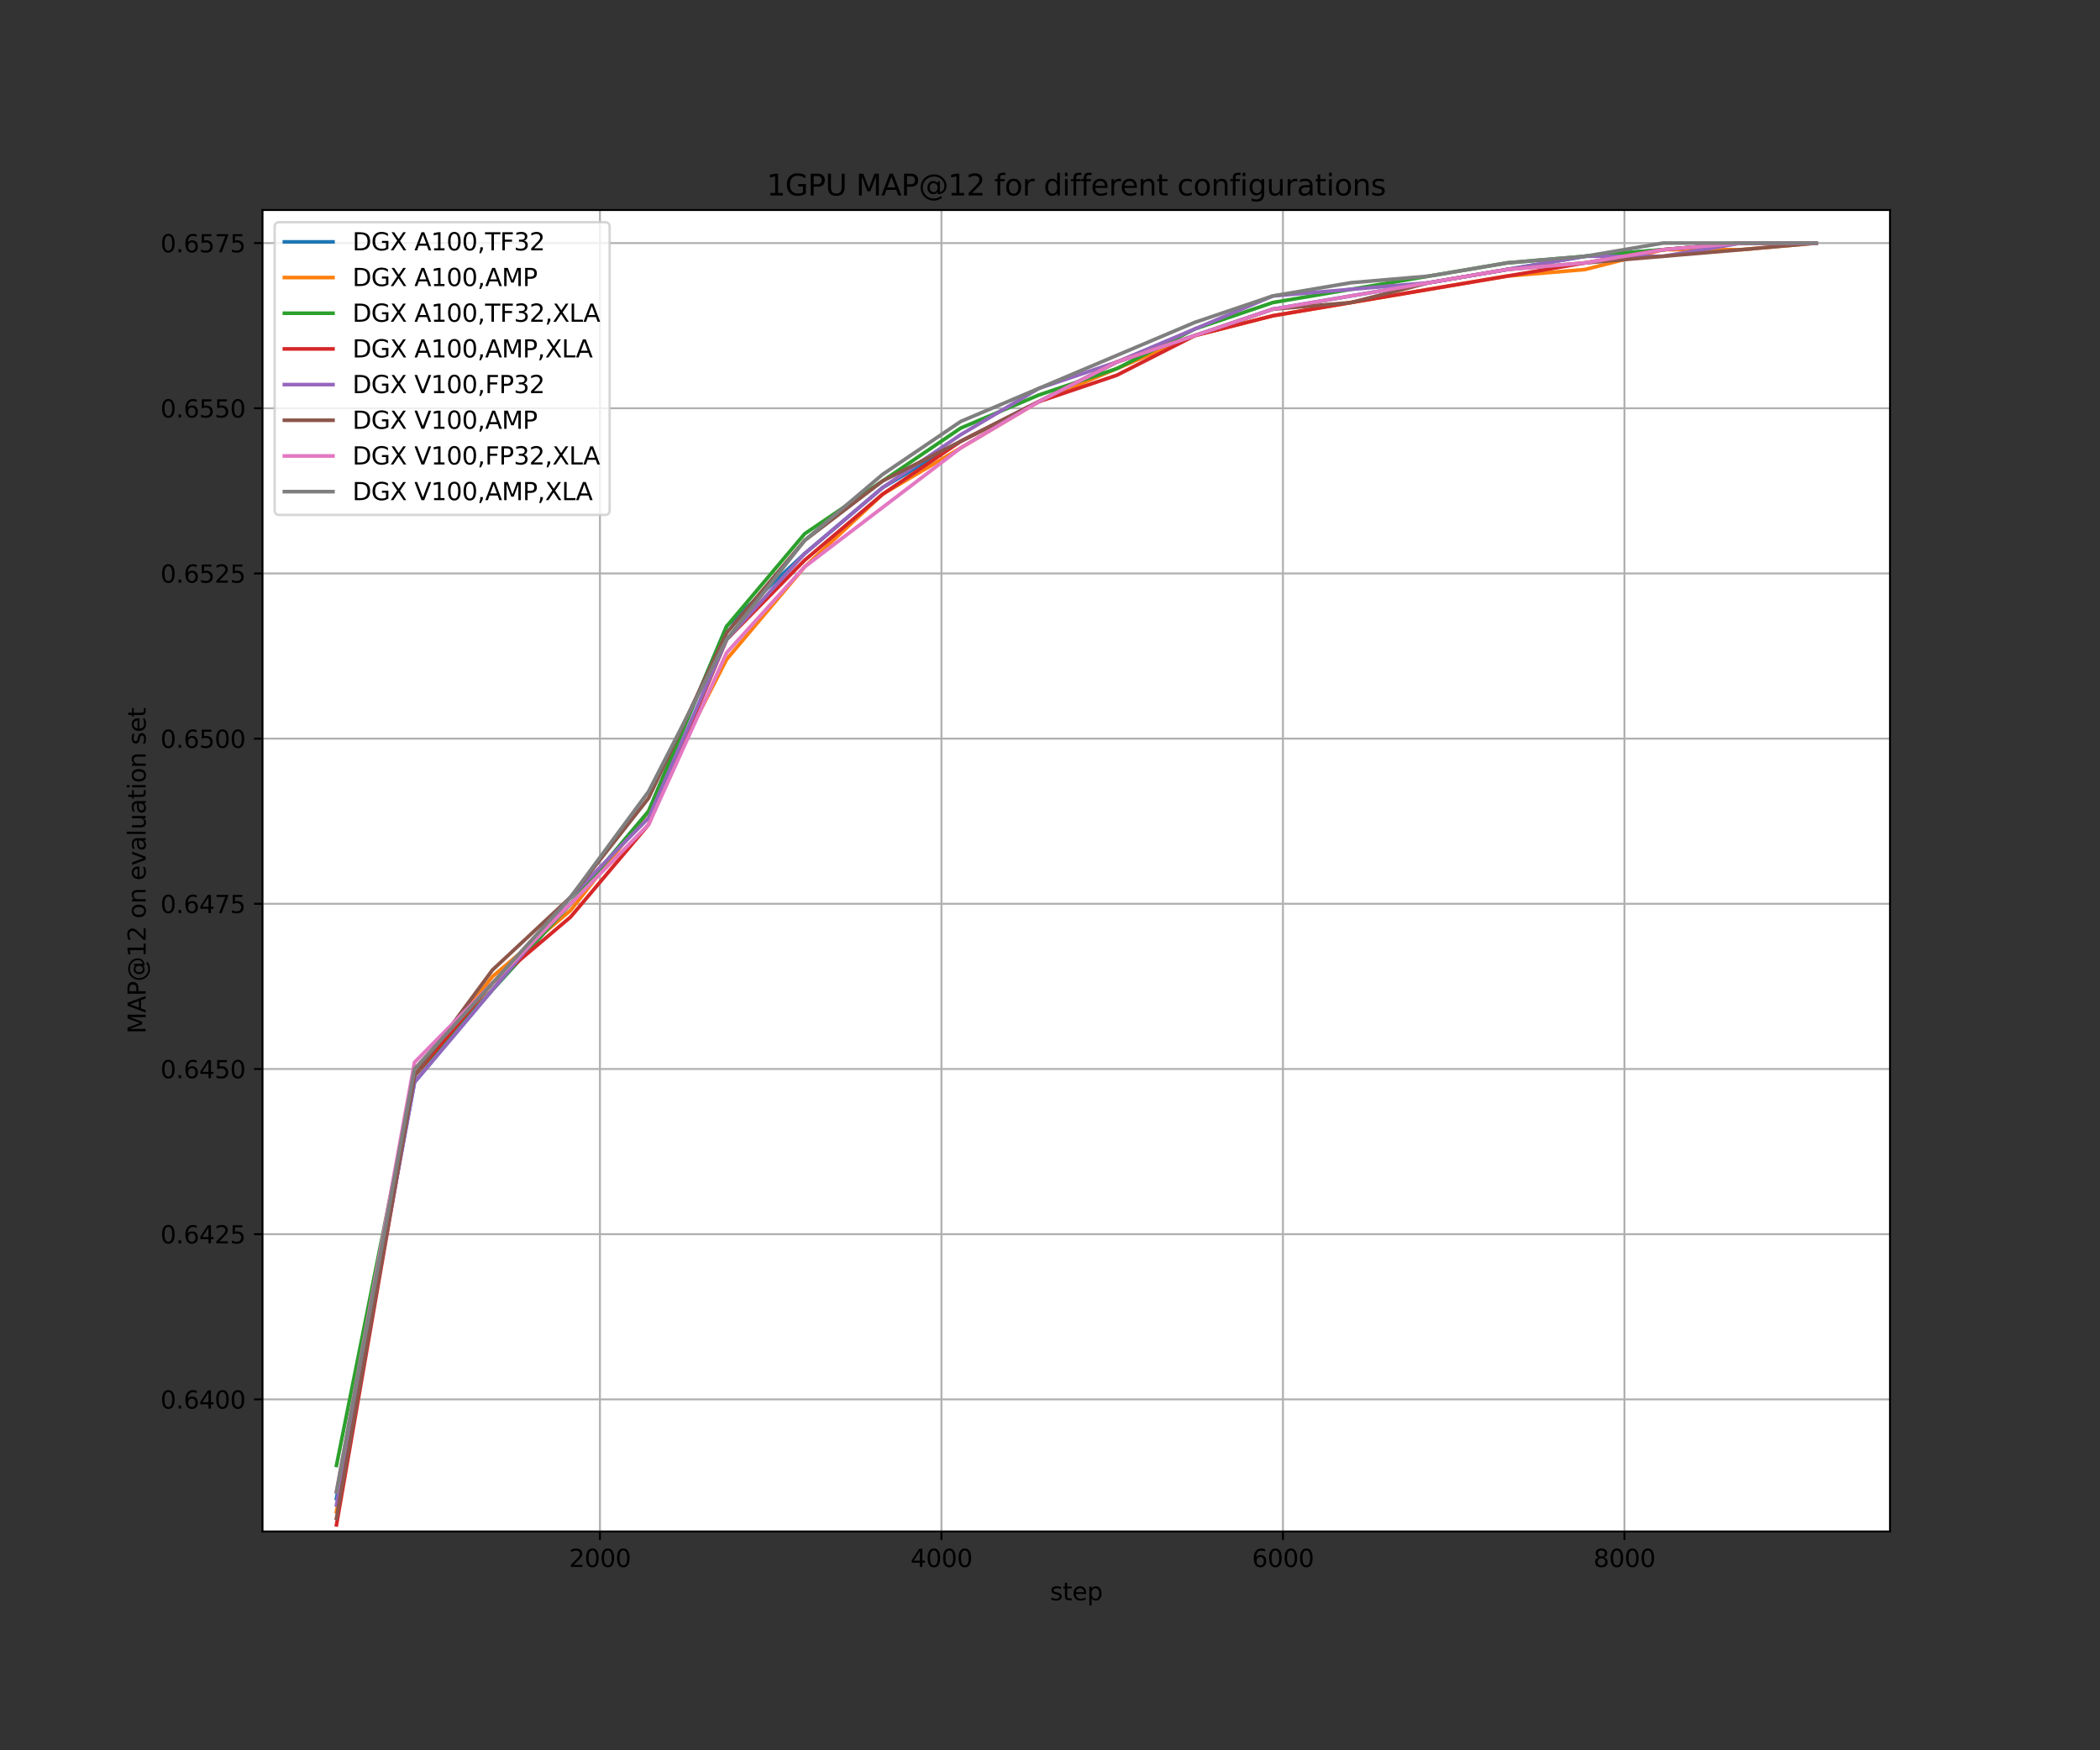 <?xml version="1.0" encoding="utf-8" standalone="no"?>
<!DOCTYPE svg PUBLIC "-//W3C//DTD SVG 1.1//EN"
  "http://www.w3.org/Graphics/SVG/1.1/DTD/svg11.dtd">
<svg xmlns:xlink="http://www.w3.org/1999/xlink" width="864pt" height="720pt" viewBox="0 0 864 720" xmlns="http://www.w3.org/2000/svg" version="1.1">
 <rect x="0" y="0" width="864" height="720" fill="#333333" stroke="none"/>
 <defs>
  <style type="text/css">*{stroke-linejoin: round; stroke-linecap: butt}</style>
 </defs>
 <g id="figure_1">
  <g id="patch_1">
   <path d="M 0 720 
L 864 720 
L 864 0 
L 0 0 
L 0 720 
z
" style="fill: none"/>
  </g>
  <g id="axes_1">
   <g id="patch_2">
    <path d="M 108 630 
L 777.6 630 
L 777.6 86.4 
L 108 86.4 
z
" style="fill: #ffffff"/>
   </g>
   <g id="matplotlib.axis_1">
    <g id="xtick_1">
     <g id="line2d_1">
      <path d="M 246.834 630 
L 246.834 86.4 
" clip-path="url(#p55853aa29d)" style="fill: none; stroke: #b0b0b0; stroke-width: 0.8; stroke-linecap: square"/>
     </g>
     <g id="line2d_2">
      <defs>
       <path id="m6047f164f4" d="M 0 0 
L 0 3.5 
" style="stroke: #000000; stroke-width: 0.8"/>
      </defs>
      <g>
       <use xlink:href="#m6047f164f4" x="246.834" y="630" style="stroke: #000000; stroke-width: 0.8"/>
      </g>
     </g>
     <g id="text_1">
      <!-- 2000 -->
      <g transform="translate(234.109 644.598)scale(0.1 -0.1)">
       <defs>
        <path id="DejaVuSans-32" d="M 1228 531 
L 3431 531 
L 3431 0 
L 469 0 
L 469 531 
Q 828 903 1448 1529 
Q 2069 2156 2228 2338 
Q 2531 2678 2651 2914 
Q 2772 3150 2772 3378 
Q 2772 3750 2511 3984 
Q 2250 4219 1831 4219 
Q 1534 4219 1204 4116 
Q 875 4013 500 3803 
L 500 4441 
Q 881 4594 1212 4672 
Q 1544 4750 1819 4750 
Q 2544 4750 2975 4387 
Q 3406 4025 3406 3419 
Q 3406 3131 3298 2873 
Q 3191 2616 2906 2266 
Q 2828 2175 2409 1742 
Q 1991 1309 1228 531 
z
" transform="scale(0.016)"/>
        <path id="DejaVuSans-30" d="M 2034 4250 
Q 1547 4250 1301 3770 
Q 1056 3291 1056 2328 
Q 1056 1369 1301 889 
Q 1547 409 2034 409 
Q 2525 409 2770 889 
Q 3016 1369 3016 2328 
Q 3016 3291 2770 3770 
Q 2525 4250 2034 4250 
z
M 2034 4750 
Q 2819 4750 3233 4129 
Q 3647 3509 3647 2328 
Q 3647 1150 3233 529 
Q 2819 -91 2034 -91 
Q 1250 -91 836 529 
Q 422 1150 422 2328 
Q 422 3509 836 4129 
Q 1250 4750 2034 4750 
z
" transform="scale(0.016)"/>
       </defs>
       <use xlink:href="#DejaVuSans-32"/>
       <use xlink:href="#DejaVuSans-30" x="63.623"/>
       <use xlink:href="#DejaVuSans-30" x="127.246"/>
       <use xlink:href="#DejaVuSans-30" x="190.869"/>
      </g>
     </g>
    </g>
    <g id="xtick_2">
     <g id="line2d_3">
      <path d="M 387.337 630 
L 387.337 86.4 
" clip-path="url(#p55853aa29d)" style="fill: none; stroke: #b0b0b0; stroke-width: 0.8; stroke-linecap: square"/>
     </g>
     <g id="line2d_4">
      <g>
       <use xlink:href="#m6047f164f4" x="387.337" y="630" style="stroke: #000000; stroke-width: 0.8"/>
      </g>
     </g>
     <g id="text_2">
      <!-- 4000 -->
      <g transform="translate(374.612 644.598)scale(0.1 -0.1)">
       <defs>
        <path id="DejaVuSans-34" d="M 2419 4116 
L 825 1625 
L 2419 1625 
L 2419 4116 
z
M 2253 4666 
L 3047 4666 
L 3047 1625 
L 3713 1625 
L 3713 1100 
L 3047 1100 
L 3047 0 
L 2419 0 
L 2419 1100 
L 313 1100 
L 313 1709 
L 2253 4666 
z
" transform="scale(0.016)"/>
       </defs>
       <use xlink:href="#DejaVuSans-34"/>
       <use xlink:href="#DejaVuSans-30" x="63.623"/>
       <use xlink:href="#DejaVuSans-30" x="127.246"/>
       <use xlink:href="#DejaVuSans-30" x="190.869"/>
      </g>
     </g>
    </g>
    <g id="xtick_3">
     <g id="line2d_5">
      <path d="M 527.839 630 
L 527.839 86.4 
" clip-path="url(#p55853aa29d)" style="fill: none; stroke: #b0b0b0; stroke-width: 0.8; stroke-linecap: square"/>
     </g>
     <g id="line2d_6">
      <g>
       <use xlink:href="#m6047f164f4" x="527.839" y="630" style="stroke: #000000; stroke-width: 0.8"/>
      </g>
     </g>
     <g id="text_3">
      <!-- 6000 -->
      <g transform="translate(515.114 644.598)scale(0.1 -0.1)">
       <defs>
        <path id="DejaVuSans-36" d="M 2113 2584 
Q 1688 2584 1439 2293 
Q 1191 2003 1191 1497 
Q 1191 994 1439 701 
Q 1688 409 2113 409 
Q 2538 409 2786 701 
Q 3034 994 3034 1497 
Q 3034 2003 2786 2293 
Q 2538 2584 2113 2584 
z
M 3366 4563 
L 3366 3988 
Q 3128 4100 2886 4159 
Q 2644 4219 2406 4219 
Q 1781 4219 1451 3797 
Q 1122 3375 1075 2522 
Q 1259 2794 1537 2939 
Q 1816 3084 2150 3084 
Q 2853 3084 3261 2657 
Q 3669 2231 3669 1497 
Q 3669 778 3244 343 
Q 2819 -91 2113 -91 
Q 1303 -91 875 529 
Q 447 1150 447 2328 
Q 447 3434 972 4092 
Q 1497 4750 2381 4750 
Q 2619 4750 2861 4703 
Q 3103 4656 3366 4563 
z
" transform="scale(0.016)"/>
       </defs>
       <use xlink:href="#DejaVuSans-36"/>
       <use xlink:href="#DejaVuSans-30" x="63.623"/>
       <use xlink:href="#DejaVuSans-30" x="127.246"/>
       <use xlink:href="#DejaVuSans-30" x="190.869"/>
      </g>
     </g>
    </g>
    <g id="xtick_4">
     <g id="line2d_7">
      <path d="M 668.342 630 
L 668.342 86.4 
" clip-path="url(#p55853aa29d)" style="fill: none; stroke: #b0b0b0; stroke-width: 0.8; stroke-linecap: square"/>
     </g>
     <g id="line2d_8">
      <g>
       <use xlink:href="#m6047f164f4" x="668.342" y="630" style="stroke: #000000; stroke-width: 0.8"/>
      </g>
     </g>
     <g id="text_4">
      <!-- 8000 -->
      <g transform="translate(655.617 644.598)scale(0.1 -0.1)">
       <defs>
        <path id="DejaVuSans-38" d="M 2034 2216 
Q 1584 2216 1326 1975 
Q 1069 1734 1069 1313 
Q 1069 891 1326 650 
Q 1584 409 2034 409 
Q 2484 409 2743 651 
Q 3003 894 3003 1313 
Q 3003 1734 2745 1975 
Q 2488 2216 2034 2216 
z
M 1403 2484 
Q 997 2584 770 2862 
Q 544 3141 544 3541 
Q 544 4100 942 4425 
Q 1341 4750 2034 4750 
Q 2731 4750 3128 4425 
Q 3525 4100 3525 3541 
Q 3525 3141 3298 2862 
Q 3072 2584 2669 2484 
Q 3125 2378 3379 2068 
Q 3634 1759 3634 1313 
Q 3634 634 3220 271 
Q 2806 -91 2034 -91 
Q 1263 -91 848 271 
Q 434 634 434 1313 
Q 434 1759 690 2068 
Q 947 2378 1403 2484 
z
M 1172 3481 
Q 1172 3119 1398 2916 
Q 1625 2713 2034 2713 
Q 2441 2713 2670 2916 
Q 2900 3119 2900 3481 
Q 2900 3844 2670 4047 
Q 2441 4250 2034 4250 
Q 1625 4250 1398 4047 
Q 1172 3844 1172 3481 
z
" transform="scale(0.016)"/>
       </defs>
       <use xlink:href="#DejaVuSans-38"/>
       <use xlink:href="#DejaVuSans-30" x="63.623"/>
       <use xlink:href="#DejaVuSans-30" x="127.246"/>
       <use xlink:href="#DejaVuSans-30" x="190.869"/>
      </g>
     </g>
    </g>
    <g id="text_5">
     <!-- step -->
     <g transform="translate(431.984 658.277)scale(0.1 -0.1)">
      <defs>
       <path id="DejaVuSans-73" d="M 2834 3397 
L 2834 2853 
Q 2591 2978 2328 3040 
Q 2066 3103 1784 3103 
Q 1356 3103 1142 2972 
Q 928 2841 928 2578 
Q 928 2378 1081 2264 
Q 1234 2150 1697 2047 
L 1894 2003 
Q 2506 1872 2764 1633 
Q 3022 1394 3022 966 
Q 3022 478 2636 193 
Q 2250 -91 1575 -91 
Q 1294 -91 989 -36 
Q 684 19 347 128 
L 347 722 
Q 666 556 975 473 
Q 1284 391 1588 391 
Q 1994 391 2212 530 
Q 2431 669 2431 922 
Q 2431 1156 2273 1281 
Q 2116 1406 1581 1522 
L 1381 1569 
Q 847 1681 609 1914 
Q 372 2147 372 2553 
Q 372 3047 722 3315 
Q 1072 3584 1716 3584 
Q 2034 3584 2315 3537 
Q 2597 3491 2834 3397 
z
" transform="scale(0.016)"/>
       <path id="DejaVuSans-74" d="M 1172 4494 
L 1172 3500 
L 2356 3500 
L 2356 3053 
L 1172 3053 
L 1172 1153 
Q 1172 725 1289 603 
Q 1406 481 1766 481 
L 2356 481 
L 2356 0 
L 1766 0 
Q 1100 0 847 248 
Q 594 497 594 1153 
L 594 3053 
L 172 3053 
L 172 3500 
L 594 3500 
L 594 4494 
L 1172 4494 
z
" transform="scale(0.016)"/>
       <path id="DejaVuSans-65" d="M 3597 1894 
L 3597 1613 
L 953 1613 
Q 991 1019 1311 708 
Q 1631 397 2203 397 
Q 2534 397 2845 478 
Q 3156 559 3463 722 
L 3463 178 
Q 3153 47 2828 -22 
Q 2503 -91 2169 -91 
Q 1331 -91 842 396 
Q 353 884 353 1716 
Q 353 2575 817 3079 
Q 1281 3584 2069 3584 
Q 2775 3584 3186 3129 
Q 3597 2675 3597 1894 
z
M 3022 2063 
Q 3016 2534 2758 2815 
Q 2500 3097 2075 3097 
Q 1594 3097 1305 2825 
Q 1016 2553 972 2059 
L 3022 2063 
z
" transform="scale(0.016)"/>
       <path id="DejaVuSans-70" d="M 1159 525 
L 1159 -1331 
L 581 -1331 
L 581 3500 
L 1159 3500 
L 1159 2969 
Q 1341 3281 1617 3432 
Q 1894 3584 2278 3584 
Q 2916 3584 3314 3078 
Q 3713 2572 3713 1747 
Q 3713 922 3314 415 
Q 2916 -91 2278 -91 
Q 1894 -91 1617 61 
Q 1341 213 1159 525 
z
M 3116 1747 
Q 3116 2381 2855 2742 
Q 2594 3103 2138 3103 
Q 1681 3103 1420 2742 
Q 1159 2381 1159 1747 
Q 1159 1113 1420 752 
Q 1681 391 2138 391 
Q 2594 391 2855 752 
Q 3116 1113 3116 1747 
z
" transform="scale(0.016)"/>
      </defs>
      <use xlink:href="#DejaVuSans-73"/>
      <use xlink:href="#DejaVuSans-74" x="52.1"/>
      <use xlink:href="#DejaVuSans-65" x="91.309"/>
      <use xlink:href="#DejaVuSans-70" x="152.832"/>
     </g>
    </g>
   </g>
   <g id="matplotlib.axis_2">
    <g id="ytick_1">
     <g id="line2d_9">
      <path d="M 108 575.64 
L 777.6 575.64 
" clip-path="url(#p55853aa29d)" style="fill: none; stroke: #b0b0b0; stroke-width: 0.8; stroke-linecap: square"/>
     </g>
     <g id="line2d_10">
      <defs>
       <path id="m779d6ed5e1" d="M 0 0 
L -3.5 0 
" style="stroke: #000000; stroke-width: 0.8"/>
      </defs>
      <g>
       <use xlink:href="#m779d6ed5e1" x="108" y="575.64" style="stroke: #000000; stroke-width: 0.8"/>
      </g>
     </g>
     <g id="text_6">
      <!-- 0.6400 -->
      <g transform="translate(66.009 579.439)scale(0.1 -0.1)">
       <defs>
        <path id="DejaVuSans-2e" d="M 684 794 
L 1344 794 
L 1344 0 
L 684 0 
L 684 794 
z
" transform="scale(0.016)"/>
       </defs>
       <use xlink:href="#DejaVuSans-30"/>
       <use xlink:href="#DejaVuSans-2e" x="63.623"/>
       <use xlink:href="#DejaVuSans-36" x="95.41"/>
       <use xlink:href="#DejaVuSans-34" x="159.033"/>
       <use xlink:href="#DejaVuSans-30" x="222.656"/>
       <use xlink:href="#DejaVuSans-30" x="286.279"/>
      </g>
     </g>
    </g>
    <g id="ytick_2">
     <g id="line2d_11">
      <path d="M 108 507.69 
L 777.6 507.69 
" clip-path="url(#p55853aa29d)" style="fill: none; stroke: #b0b0b0; stroke-width: 0.8; stroke-linecap: square"/>
     </g>
     <g id="line2d_12">
      <g>
       <use xlink:href="#m779d6ed5e1" x="108" y="507.69" style="stroke: #000000; stroke-width: 0.8"/>
      </g>
     </g>
     <g id="text_7">
      <!-- 0.6425 -->
      <g transform="translate(66.009 511.489)scale(0.1 -0.1)">
       <defs>
        <path id="DejaVuSans-35" d="M 691 4666 
L 3169 4666 
L 3169 4134 
L 1269 4134 
L 1269 2991 
Q 1406 3038 1543 3061 
Q 1681 3084 1819 3084 
Q 2600 3084 3056 2656 
Q 3513 2228 3513 1497 
Q 3513 744 3044 326 
Q 2575 -91 1722 -91 
Q 1428 -91 1123 -41 
Q 819 9 494 109 
L 494 744 
Q 775 591 1075 516 
Q 1375 441 1709 441 
Q 2250 441 2565 725 
Q 2881 1009 2881 1497 
Q 2881 1984 2565 2268 
Q 2250 2553 1709 2553 
Q 1456 2553 1204 2497 
Q 953 2441 691 2322 
L 691 4666 
z
" transform="scale(0.016)"/>
       </defs>
       <use xlink:href="#DejaVuSans-30"/>
       <use xlink:href="#DejaVuSans-2e" x="63.623"/>
       <use xlink:href="#DejaVuSans-36" x="95.41"/>
       <use xlink:href="#DejaVuSans-34" x="159.033"/>
       <use xlink:href="#DejaVuSans-32" x="222.656"/>
       <use xlink:href="#DejaVuSans-35" x="286.279"/>
      </g>
     </g>
    </g>
    <g id="ytick_3">
     <g id="line2d_13">
      <path d="M 108 439.74 
L 777.6 439.74 
" clip-path="url(#p55853aa29d)" style="fill: none; stroke: #b0b0b0; stroke-width: 0.8; stroke-linecap: square"/>
     </g>
     <g id="line2d_14">
      <g>
       <use xlink:href="#m779d6ed5e1" x="108" y="439.74" style="stroke: #000000; stroke-width: 0.8"/>
      </g>
     </g>
     <g id="text_8">
      <!-- 0.6450 -->
      <g transform="translate(66.009 443.539)scale(0.1 -0.1)">
       <use xlink:href="#DejaVuSans-30"/>
       <use xlink:href="#DejaVuSans-2e" x="63.623"/>
       <use xlink:href="#DejaVuSans-36" x="95.41"/>
       <use xlink:href="#DejaVuSans-34" x="159.033"/>
       <use xlink:href="#DejaVuSans-35" x="222.656"/>
       <use xlink:href="#DejaVuSans-30" x="286.279"/>
      </g>
     </g>
    </g>
    <g id="ytick_4">
     <g id="line2d_15">
      <path d="M 108 371.79 
L 777.6 371.79 
" clip-path="url(#p55853aa29d)" style="fill: none; stroke: #b0b0b0; stroke-width: 0.8; stroke-linecap: square"/>
     </g>
     <g id="line2d_16">
      <g>
       <use xlink:href="#m779d6ed5e1" x="108" y="371.79" style="stroke: #000000; stroke-width: 0.8"/>
      </g>
     </g>
     <g id="text_9">
      <!-- 0.6475 -->
      <g transform="translate(66.009 375.589)scale(0.1 -0.1)">
       <defs>
        <path id="DejaVuSans-37" d="M 525 4666 
L 3525 4666 
L 3525 4397 
L 1831 0 
L 1172 0 
L 2766 4134 
L 525 4134 
L 525 4666 
z
" transform="scale(0.016)"/>
       </defs>
       <use xlink:href="#DejaVuSans-30"/>
       <use xlink:href="#DejaVuSans-2e" x="63.623"/>
       <use xlink:href="#DejaVuSans-36" x="95.41"/>
       <use xlink:href="#DejaVuSans-34" x="159.033"/>
       <use xlink:href="#DejaVuSans-37" x="222.656"/>
       <use xlink:href="#DejaVuSans-35" x="286.279"/>
      </g>
     </g>
    </g>
    <g id="ytick_5">
     <g id="line2d_17">
      <path d="M 108 303.84 
L 777.6 303.84 
" clip-path="url(#p55853aa29d)" style="fill: none; stroke: #b0b0b0; stroke-width: 0.8; stroke-linecap: square"/>
     </g>
     <g id="line2d_18">
      <g>
       <use xlink:href="#m779d6ed5e1" x="108" y="303.84" style="stroke: #000000; stroke-width: 0.8"/>
      </g>
     </g>
     <g id="text_10">
      <!-- 0.6500 -->
      <g transform="translate(66.009 307.639)scale(0.1 -0.1)">
       <use xlink:href="#DejaVuSans-30"/>
       <use xlink:href="#DejaVuSans-2e" x="63.623"/>
       <use xlink:href="#DejaVuSans-36" x="95.41"/>
       <use xlink:href="#DejaVuSans-35" x="159.033"/>
       <use xlink:href="#DejaVuSans-30" x="222.656"/>
       <use xlink:href="#DejaVuSans-30" x="286.279"/>
      </g>
     </g>
    </g>
    <g id="ytick_6">
     <g id="line2d_19">
      <path d="M 108 235.89 
L 777.6 235.89 
" clip-path="url(#p55853aa29d)" style="fill: none; stroke: #b0b0b0; stroke-width: 0.8; stroke-linecap: square"/>
     </g>
     <g id="line2d_20">
      <g>
       <use xlink:href="#m779d6ed5e1" x="108" y="235.89" style="stroke: #000000; stroke-width: 0.8"/>
      </g>
     </g>
     <g id="text_11">
      <!-- 0.6525 -->
      <g transform="translate(66.009 239.689)scale(0.1 -0.1)">
       <use xlink:href="#DejaVuSans-30"/>
       <use xlink:href="#DejaVuSans-2e" x="63.623"/>
       <use xlink:href="#DejaVuSans-36" x="95.41"/>
       <use xlink:href="#DejaVuSans-35" x="159.033"/>
       <use xlink:href="#DejaVuSans-32" x="222.656"/>
       <use xlink:href="#DejaVuSans-35" x="286.279"/>
      </g>
     </g>
    </g>
    <g id="ytick_7">
     <g id="line2d_21">
      <path d="M 108 167.94 
L 777.6 167.94 
" clip-path="url(#p55853aa29d)" style="fill: none; stroke: #b0b0b0; stroke-width: 0.8; stroke-linecap: square"/>
     </g>
     <g id="line2d_22">
      <g>
       <use xlink:href="#m779d6ed5e1" x="108" y="167.94" style="stroke: #000000; stroke-width: 0.8"/>
      </g>
     </g>
     <g id="text_12">
      <!-- 0.6550 -->
      <g transform="translate(66.009 171.739)scale(0.1 -0.1)">
       <use xlink:href="#DejaVuSans-30"/>
       <use xlink:href="#DejaVuSans-2e" x="63.623"/>
       <use xlink:href="#DejaVuSans-36" x="95.41"/>
       <use xlink:href="#DejaVuSans-35" x="159.033"/>
       <use xlink:href="#DejaVuSans-35" x="222.656"/>
       <use xlink:href="#DejaVuSans-30" x="286.279"/>
      </g>
     </g>
    </g>
    <g id="ytick_8">
     <g id="line2d_23">
      <path d="M 108 99.99 
L 777.6 99.99 
" clip-path="url(#p55853aa29d)" style="fill: none; stroke: #b0b0b0; stroke-width: 0.8; stroke-linecap: square"/>
     </g>
     <g id="line2d_24">
      <g>
       <use xlink:href="#m779d6ed5e1" x="108" y="99.99" style="stroke: #000000; stroke-width: 0.8"/>
      </g>
     </g>
     <g id="text_13">
      <!-- 0.6575 -->
      <g transform="translate(66.009 103.789)scale(0.1 -0.1)">
       <use xlink:href="#DejaVuSans-30"/>
       <use xlink:href="#DejaVuSans-2e" x="63.623"/>
       <use xlink:href="#DejaVuSans-36" x="95.41"/>
       <use xlink:href="#DejaVuSans-35" x="159.033"/>
       <use xlink:href="#DejaVuSans-37" x="222.656"/>
       <use xlink:href="#DejaVuSans-35" x="286.279"/>
      </g>
     </g>
    </g>
    <g id="text_14">
     <!-- MAP@12 on evaluation set -->
     <g transform="translate(59.93 425.248)rotate(-90)scale(0.1 -0.1)">
      <defs>
       <path id="DejaVuSans-4d" d="M 628 4666 
L 1569 4666 
L 2759 1491 
L 3956 4666 
L 4897 4666 
L 4897 0 
L 4281 0 
L 4281 4097 
L 3078 897 
L 2444 897 
L 1241 4097 
L 1241 0 
L 628 0 
L 628 4666 
z
" transform="scale(0.016)"/>
       <path id="DejaVuSans-41" d="M 2188 4044 
L 1331 1722 
L 3047 1722 
L 2188 4044 
z
M 1831 4666 
L 2547 4666 
L 4325 0 
L 3669 0 
L 3244 1197 
L 1141 1197 
L 716 0 
L 50 0 
L 1831 4666 
z
" transform="scale(0.016)"/>
       <path id="DejaVuSans-50" d="M 1259 4147 
L 1259 2394 
L 2053 2394 
Q 2494 2394 2734 2622 
Q 2975 2850 2975 3272 
Q 2975 3691 2734 3919 
Q 2494 4147 2053 4147 
L 1259 4147 
z
M 628 4666 
L 2053 4666 
Q 2838 4666 3239 4311 
Q 3641 3956 3641 3272 
Q 3641 2581 3239 2228 
Q 2838 1875 2053 1875 
L 1259 1875 
L 1259 0 
L 628 0 
L 628 4666 
z
" transform="scale(0.016)"/>
       <path id="DejaVuSans-40" d="M 2381 1678 
Q 2381 1231 2603 976 
Q 2825 722 3213 722 
Q 3597 722 3817 978 
Q 4038 1234 4038 1678 
Q 4038 2116 3813 2373 
Q 3588 2631 3206 2631 
Q 2828 2631 2604 2375 
Q 2381 2119 2381 1678 
z
M 4084 744 
Q 3897 503 3655 389 
Q 3413 275 3091 275 
Q 2553 275 2217 664 
Q 1881 1053 1881 1678 
Q 1881 2303 2218 2693 
Q 2556 3084 3091 3084 
Q 3413 3084 3656 2967 
Q 3900 2850 4084 2613 
L 4084 3022 
L 4531 3022 
L 4531 722 
Q 4988 791 5245 1139 
Q 5503 1488 5503 2041 
Q 5503 2375 5404 2669 
Q 5306 2963 5106 3213 
Q 4781 3622 4314 3839 
Q 3847 4056 3297 4056 
Q 2913 4056 2559 3954 
Q 2206 3853 1906 3653 
Q 1416 3334 1139 2817 
Q 863 2300 863 1697 
Q 863 1200 1042 765 
Q 1222 331 1563 0 
Q 1891 -325 2322 -495 
Q 2753 -666 3244 -666 
Q 3647 -666 4036 -530 
Q 4425 -394 4750 -141 
L 5031 -488 
Q 4641 -791 4180 -952 
Q 3719 -1113 3244 -1113 
Q 2666 -1113 2153 -908 
Q 1641 -703 1241 -313 
Q 841 78 631 592 
Q 422 1106 422 1697 
Q 422 2266 634 2781 
Q 847 3297 1241 3688 
Q 1644 4084 2172 4295 
Q 2700 4506 3291 4506 
Q 3953 4506 4520 4234 
Q 5088 3963 5472 3463 
Q 5706 3156 5829 2797 
Q 5953 2438 5953 2053 
Q 5953 1231 5456 756 
Q 4959 281 4084 263 
L 4084 744 
z
" transform="scale(0.016)"/>
       <path id="DejaVuSans-31" d="M 794 531 
L 1825 531 
L 1825 4091 
L 703 3866 
L 703 4441 
L 1819 4666 
L 2450 4666 
L 2450 531 
L 3481 531 
L 3481 0 
L 794 0 
L 794 531 
z
" transform="scale(0.016)"/>
       <path id="DejaVuSans-20" transform="scale(0.016)"/>
       <path id="DejaVuSans-6f" d="M 1959 3097 
Q 1497 3097 1228 2736 
Q 959 2375 959 1747 
Q 959 1119 1226 758 
Q 1494 397 1959 397 
Q 2419 397 2687 759 
Q 2956 1122 2956 1747 
Q 2956 2369 2687 2733 
Q 2419 3097 1959 3097 
z
M 1959 3584 
Q 2709 3584 3137 3096 
Q 3566 2609 3566 1747 
Q 3566 888 3137 398 
Q 2709 -91 1959 -91 
Q 1206 -91 779 398 
Q 353 888 353 1747 
Q 353 2609 779 3096 
Q 1206 3584 1959 3584 
z
" transform="scale(0.016)"/>
       <path id="DejaVuSans-6e" d="M 3513 2113 
L 3513 0 
L 2938 0 
L 2938 2094 
Q 2938 2591 2744 2837 
Q 2550 3084 2163 3084 
Q 1697 3084 1428 2787 
Q 1159 2491 1159 1978 
L 1159 0 
L 581 0 
L 581 3500 
L 1159 3500 
L 1159 2956 
Q 1366 3272 1645 3428 
Q 1925 3584 2291 3584 
Q 2894 3584 3203 3211 
Q 3513 2838 3513 2113 
z
" transform="scale(0.016)"/>
       <path id="DejaVuSans-76" d="M 191 3500 
L 800 3500 
L 1894 563 
L 2988 3500 
L 3597 3500 
L 2284 0 
L 1503 0 
L 191 3500 
z
" transform="scale(0.016)"/>
       <path id="DejaVuSans-61" d="M 2194 1759 
Q 1497 1759 1228 1600 
Q 959 1441 959 1056 
Q 959 750 1161 570 
Q 1363 391 1709 391 
Q 2188 391 2477 730 
Q 2766 1069 2766 1631 
L 2766 1759 
L 2194 1759 
z
M 3341 1997 
L 3341 0 
L 2766 0 
L 2766 531 
Q 2569 213 2275 61 
Q 1981 -91 1556 -91 
Q 1019 -91 701 211 
Q 384 513 384 1019 
Q 384 1609 779 1909 
Q 1175 2209 1959 2209 
L 2766 2209 
L 2766 2266 
Q 2766 2663 2505 2880 
Q 2244 3097 1772 3097 
Q 1472 3097 1187 3025 
Q 903 2953 641 2809 
L 641 3341 
Q 956 3463 1253 3523 
Q 1550 3584 1831 3584 
Q 2591 3584 2966 3190 
Q 3341 2797 3341 1997 
z
" transform="scale(0.016)"/>
       <path id="DejaVuSans-6c" d="M 603 4863 
L 1178 4863 
L 1178 0 
L 603 0 
L 603 4863 
z
" transform="scale(0.016)"/>
       <path id="DejaVuSans-75" d="M 544 1381 
L 544 3500 
L 1119 3500 
L 1119 1403 
Q 1119 906 1312 657 
Q 1506 409 1894 409 
Q 2359 409 2629 706 
Q 2900 1003 2900 1516 
L 2900 3500 
L 3475 3500 
L 3475 0 
L 2900 0 
L 2900 538 
Q 2691 219 2414 64 
Q 2138 -91 1772 -91 
Q 1169 -91 856 284 
Q 544 659 544 1381 
z
M 1991 3584 
L 1991 3584 
z
" transform="scale(0.016)"/>
       <path id="DejaVuSans-69" d="M 603 3500 
L 1178 3500 
L 1178 0 
L 603 0 
L 603 3500 
z
M 603 4863 
L 1178 4863 
L 1178 4134 
L 603 4134 
L 603 4863 
z
" transform="scale(0.016)"/>
      </defs>
      <use xlink:href="#DejaVuSans-4d"/>
      <use xlink:href="#DejaVuSans-41" x="86.279"/>
      <use xlink:href="#DejaVuSans-50" x="154.688"/>
      <use xlink:href="#DejaVuSans-40" x="214.99"/>
      <use xlink:href="#DejaVuSans-31" x="314.99"/>
      <use xlink:href="#DejaVuSans-32" x="378.613"/>
      <use xlink:href="#DejaVuSans-20" x="442.236"/>
      <use xlink:href="#DejaVuSans-6f" x="474.023"/>
      <use xlink:href="#DejaVuSans-6e" x="535.205"/>
      <use xlink:href="#DejaVuSans-20" x="598.584"/>
      <use xlink:href="#DejaVuSans-65" x="630.371"/>
      <use xlink:href="#DejaVuSans-76" x="691.895"/>
      <use xlink:href="#DejaVuSans-61" x="751.074"/>
      <use xlink:href="#DejaVuSans-6c" x="812.354"/>
      <use xlink:href="#DejaVuSans-75" x="840.137"/>
      <use xlink:href="#DejaVuSans-61" x="903.516"/>
      <use xlink:href="#DejaVuSans-74" x="964.795"/>
      <use xlink:href="#DejaVuSans-69" x="1004.004"/>
      <use xlink:href="#DejaVuSans-6f" x="1031.787"/>
      <use xlink:href="#DejaVuSans-6e" x="1092.969"/>
      <use xlink:href="#DejaVuSans-20" x="1156.348"/>
      <use xlink:href="#DejaVuSans-73" x="1188.135"/>
      <use xlink:href="#DejaVuSans-65" x="1240.234"/>
      <use xlink:href="#DejaVuSans-74" x="1301.758"/>
     </g>
    </g>
   </g>
   <g id="line2d_25">
    <path d="M 138.436 616.41 
L 170.541 445.176 
L 202.646 407.124 
L 234.751 371.79 
L 266.856 333.738 
L 298.961 257.634 
L 331.065 227.736 
L 363.17 200.556 
L 395.275 181.53 
L 427.38 165.222 
L 459.485 148.914 
L 491.59 138.042 
L 523.694 127.17 
L 555.799 121.734 
L 587.904 116.298 
L 620.009 110.862 
L 652.114 105.426 
L 684.218 102.708 
L 716.323 99.99 
L 747.164 99.99 
" clip-path="url(#p55853aa29d)" style="fill: none; stroke: #1f77b4; stroke-width: 1.5; stroke-linecap: square"/>
   </g>
   <g id="line2d_26">
    <path d="M 138.436 621.846 
L 170.541 442.458 
L 202.646 401.688 
L 234.751 374.508 
L 266.856 333.738 
L 298.961 271.224 
L 331.065 233.172 
L 363.17 203.274 
L 395.275 184.248 
L 427.38 165.222 
L 459.485 151.632 
L 491.59 138.042 
L 523.694 129.888 
L 555.799 124.452 
L 587.904 119.016 
L 620.009 113.58 
L 652.114 110.862 
L 684.218 102.708 
L 716.323 102.708 
L 747.164 99.99 
" clip-path="url(#p55853aa29d)" style="fill: none; stroke: #ff7f0e; stroke-width: 1.5; stroke-linecap: square"/>
   </g>
   <g id="line2d_27">
    <path d="M 138.436 602.82 
L 170.541 442.458 
L 202.646 407.124 
L 234.751 371.79 
L 266.856 333.738 
L 298.961 257.634 
L 331.065 219.582 
L 363.17 197.838 
L 395.275 176.094 
L 427.38 162.504 
L 459.485 151.632 
L 491.59 135.324 
L 523.694 124.452 
L 555.799 119.016 
L 587.904 113.58 
L 620.009 108.144 
L 652.114 105.426 
L 684.218 102.708 
L 716.323 99.99 
L 747.164 99.99 
" clip-path="url(#p55853aa29d)" style="fill: none; stroke: #2ca02c; stroke-width: 1.5; stroke-linecap: square"/>
   </g>
   <g id="line2d_28">
    <path d="M 138.436 627.282 
L 170.541 442.458 
L 202.646 404.406 
L 234.751 377.226 
L 266.856 339.174 
L 298.961 263.07 
L 331.065 230.454 
L 363.17 203.274 
L 395.275 181.53 
L 427.38 165.222 
L 459.485 154.35 
L 491.59 138.042 
L 523.694 129.888 
L 555.799 124.452 
L 587.904 119.016 
L 620.009 113.58 
L 652.114 108.144 
L 684.218 102.708 
L 716.323 99.99 
L 747.164 99.99 
" clip-path="url(#p55853aa29d)" style="fill: none; stroke: #d62728; stroke-width: 1.5; stroke-linecap: square"/>
   </g>
   <g id="line2d_29">
    <path d="M 138.436 619.128 
L 170.541 445.176 
L 202.646 407.124 
L 234.751 369.072 
L 266.856 336.456 
L 298.961 263.07 
L 331.065 227.736 
L 363.17 200.556 
L 395.275 178.812 
L 427.38 159.786 
L 459.485 148.914 
L 491.59 135.324 
L 523.694 121.734 
L 555.799 119.016 
L 587.904 116.298 
L 620.009 110.862 
L 652.114 105.426 
L 684.218 105.426 
L 716.323 99.99 
L 747.164 99.99 
" clip-path="url(#p55853aa29d)" style="fill: none; stroke: #9467bd; stroke-width: 1.5; stroke-linecap: square"/>
   </g>
   <g id="line2d_30">
    <path d="M 138.436 624.564 
L 170.541 442.458 
L 202.646 398.97 
L 234.751 369.072 
L 266.856 328.302 
L 298.961 260.352 
L 331.065 222.3 
L 363.17 197.838 
L 395.275 181.53 
L 427.38 165.222 
L 459.485 148.914 
L 491.59 138.042 
L 523.694 127.17 
L 555.799 124.452 
L 587.904 116.298 
L 620.009 110.862 
L 652.114 108.144 
L 684.218 105.426 
L 716.323 102.708 
L 747.164 99.99 
" clip-path="url(#p55853aa29d)" style="fill: none; stroke: #8c564b; stroke-width: 1.5; stroke-linecap: square"/>
   </g>
   <g id="line2d_31">
    <path d="M 138.436 613.692 
L 170.541 437.022 
L 202.646 404.406 
L 234.751 371.79 
L 266.856 339.174 
L 298.961 268.506 
L 331.065 233.172 
L 363.17 208.71 
L 395.275 184.248 
L 427.38 165.222 
L 459.485 148.914 
L 491.59 138.042 
L 523.694 127.17 
L 555.799 121.734 
L 587.904 116.298 
L 620.009 110.862 
L 652.114 108.144 
L 684.218 102.708 
L 716.323 99.99 
L 747.164 99.99 
" clip-path="url(#p55853aa29d)" style="fill: none; stroke: #e377c2; stroke-width: 1.5; stroke-linecap: square"/>
   </g>
   <g id="line2d_32">
    <path d="M 138.436 613.692 
L 170.541 439.74 
L 202.646 404.406 
L 234.751 369.072 
L 266.856 325.584 
L 298.961 263.07 
L 331.065 222.3 
L 363.17 195.12 
L 395.275 173.376 
L 427.38 159.786 
L 459.485 146.196 
L 491.59 132.606 
L 523.694 121.734 
L 555.799 116.298 
L 587.904 113.58 
L 620.009 108.144 
L 652.114 105.426 
L 684.218 99.99 
L 716.323 99.99 
L 747.164 99.99 
" clip-path="url(#p55853aa29d)" style="fill: none; stroke: #7f7f7f; stroke-width: 1.5; stroke-linecap: square"/>
   </g>
   <g id="patch_3">
    <path d="M 108 630 
L 108 86.4 
" style="fill: none; stroke: #000000; stroke-width: 0.8; stroke-linejoin: miter; stroke-linecap: square"/>
   </g>
   <g id="patch_4">
    <path d="M 777.6 630 
L 777.6 86.4 
" style="fill: none; stroke: #000000; stroke-width: 0.8; stroke-linejoin: miter; stroke-linecap: square"/>
   </g>
   <g id="patch_5">
    <path d="M 108 630 
L 777.6 630 
" style="fill: none; stroke: #000000; stroke-width: 0.8; stroke-linejoin: miter; stroke-linecap: square"/>
   </g>
   <g id="patch_6">
    <path d="M 108 86.4 
L 777.6 86.4 
" style="fill: none; stroke: #000000; stroke-width: 0.8; stroke-linejoin: miter; stroke-linecap: square"/>
   </g>
   <g id="text_15">
    <!-- 1GPU MAP@12 for different configurations -->
    <g transform="translate(315.417 80.4)scale(0.12 -0.12)">
     <defs>
      <path id="DejaVuSans-47" d="M 3809 666 
L 3809 1919 
L 2778 1919 
L 2778 2438 
L 4434 2438 
L 4434 434 
Q 4069 175 3628 42 
Q 3188 -91 2688 -91 
Q 1594 -91 976 548 
Q 359 1188 359 2328 
Q 359 3472 976 4111 
Q 1594 4750 2688 4750 
Q 3144 4750 3555 4637 
Q 3966 4525 4313 4306 
L 4313 3634 
Q 3963 3931 3569 4081 
Q 3175 4231 2741 4231 
Q 1884 4231 1454 3753 
Q 1025 3275 1025 2328 
Q 1025 1384 1454 906 
Q 1884 428 2741 428 
Q 3075 428 3337 486 
Q 3600 544 3809 666 
z
" transform="scale(0.016)"/>
      <path id="DejaVuSans-55" d="M 556 4666 
L 1191 4666 
L 1191 1831 
Q 1191 1081 1462 751 
Q 1734 422 2344 422 
Q 2950 422 3222 751 
Q 3494 1081 3494 1831 
L 3494 4666 
L 4128 4666 
L 4128 1753 
Q 4128 841 3676 375 
Q 3225 -91 2344 -91 
Q 1459 -91 1007 375 
Q 556 841 556 1753 
L 556 4666 
z
" transform="scale(0.016)"/>
      <path id="DejaVuSans-66" d="M 2375 4863 
L 2375 4384 
L 1825 4384 
Q 1516 4384 1395 4259 
Q 1275 4134 1275 3809 
L 1275 3500 
L 2222 3500 
L 2222 3053 
L 1275 3053 
L 1275 0 
L 697 0 
L 697 3053 
L 147 3053 
L 147 3500 
L 697 3500 
L 697 3744 
Q 697 4328 969 4595 
Q 1241 4863 1831 4863 
L 2375 4863 
z
" transform="scale(0.016)"/>
      <path id="DejaVuSans-72" d="M 2631 2963 
Q 2534 3019 2420 3045 
Q 2306 3072 2169 3072 
Q 1681 3072 1420 2755 
Q 1159 2438 1159 1844 
L 1159 0 
L 581 0 
L 581 3500 
L 1159 3500 
L 1159 2956 
Q 1341 3275 1631 3429 
Q 1922 3584 2338 3584 
Q 2397 3584 2469 3576 
Q 2541 3569 2628 3553 
L 2631 2963 
z
" transform="scale(0.016)"/>
      <path id="DejaVuSans-64" d="M 2906 2969 
L 2906 4863 
L 3481 4863 
L 3481 0 
L 2906 0 
L 2906 525 
Q 2725 213 2448 61 
Q 2172 -91 1784 -91 
Q 1150 -91 751 415 
Q 353 922 353 1747 
Q 353 2572 751 3078 
Q 1150 3584 1784 3584 
Q 2172 3584 2448 3432 
Q 2725 3281 2906 2969 
z
M 947 1747 
Q 947 1113 1208 752 
Q 1469 391 1925 391 
Q 2381 391 2643 752 
Q 2906 1113 2906 1747 
Q 2906 2381 2643 2742 
Q 2381 3103 1925 3103 
Q 1469 3103 1208 2742 
Q 947 2381 947 1747 
z
" transform="scale(0.016)"/>
      <path id="DejaVuSans-63" d="M 3122 3366 
L 3122 2828 
Q 2878 2963 2633 3030 
Q 2388 3097 2138 3097 
Q 1578 3097 1268 2742 
Q 959 2388 959 1747 
Q 959 1106 1268 751 
Q 1578 397 2138 397 
Q 2388 397 2633 464 
Q 2878 531 3122 666 
L 3122 134 
Q 2881 22 2623 -34 
Q 2366 -91 2075 -91 
Q 1284 -91 818 406 
Q 353 903 353 1747 
Q 353 2603 823 3093 
Q 1294 3584 2113 3584 
Q 2378 3584 2631 3529 
Q 2884 3475 3122 3366 
z
" transform="scale(0.016)"/>
      <path id="DejaVuSans-67" d="M 2906 1791 
Q 2906 2416 2648 2759 
Q 2391 3103 1925 3103 
Q 1463 3103 1205 2759 
Q 947 2416 947 1791 
Q 947 1169 1205 825 
Q 1463 481 1925 481 
Q 2391 481 2648 825 
Q 2906 1169 2906 1791 
z
M 3481 434 
Q 3481 -459 3084 -895 
Q 2688 -1331 1869 -1331 
Q 1566 -1331 1297 -1286 
Q 1028 -1241 775 -1147 
L 775 -588 
Q 1028 -725 1275 -790 
Q 1522 -856 1778 -856 
Q 2344 -856 2625 -561 
Q 2906 -266 2906 331 
L 2906 616 
Q 2728 306 2450 153 
Q 2172 0 1784 0 
Q 1141 0 747 490 
Q 353 981 353 1791 
Q 353 2603 747 3093 
Q 1141 3584 1784 3584 
Q 2172 3584 2450 3431 
Q 2728 3278 2906 2969 
L 2906 3500 
L 3481 3500 
L 3481 434 
z
" transform="scale(0.016)"/>
     </defs>
     <use xlink:href="#DejaVuSans-31"/>
     <use xlink:href="#DejaVuSans-47" x="63.623"/>
     <use xlink:href="#DejaVuSans-50" x="141.113"/>
     <use xlink:href="#DejaVuSans-55" x="201.416"/>
     <use xlink:href="#DejaVuSans-20" x="274.609"/>
     <use xlink:href="#DejaVuSans-4d" x="306.396"/>
     <use xlink:href="#DejaVuSans-41" x="392.676"/>
     <use xlink:href="#DejaVuSans-50" x="461.084"/>
     <use xlink:href="#DejaVuSans-40" x="521.387"/>
     <use xlink:href="#DejaVuSans-31" x="621.387"/>
     <use xlink:href="#DejaVuSans-32" x="685.01"/>
     <use xlink:href="#DejaVuSans-20" x="748.633"/>
     <use xlink:href="#DejaVuSans-66" x="780.42"/>
     <use xlink:href="#DejaVuSans-6f" x="815.625"/>
     <use xlink:href="#DejaVuSans-72" x="876.807"/>
     <use xlink:href="#DejaVuSans-20" x="917.92"/>
     <use xlink:href="#DejaVuSans-64" x="949.707"/>
     <use xlink:href="#DejaVuSans-69" x="1013.184"/>
     <use xlink:href="#DejaVuSans-66" x="1040.967"/>
     <use xlink:href="#DejaVuSans-66" x="1076.172"/>
     <use xlink:href="#DejaVuSans-65" x="1111.377"/>
     <use xlink:href="#DejaVuSans-72" x="1172.9"/>
     <use xlink:href="#DejaVuSans-65" x="1211.764"/>
     <use xlink:href="#DejaVuSans-6e" x="1273.287"/>
     <use xlink:href="#DejaVuSans-74" x="1336.666"/>
     <use xlink:href="#DejaVuSans-20" x="1375.875"/>
     <use xlink:href="#DejaVuSans-63" x="1407.662"/>
     <use xlink:href="#DejaVuSans-6f" x="1462.643"/>
     <use xlink:href="#DejaVuSans-6e" x="1523.824"/>
     <use xlink:href="#DejaVuSans-66" x="1587.203"/>
     <use xlink:href="#DejaVuSans-69" x="1622.408"/>
     <use xlink:href="#DejaVuSans-67" x="1650.191"/>
     <use xlink:href="#DejaVuSans-75" x="1713.668"/>
     <use xlink:href="#DejaVuSans-72" x="1777.047"/>
     <use xlink:href="#DejaVuSans-61" x="1818.16"/>
     <use xlink:href="#DejaVuSans-74" x="1879.439"/>
     <use xlink:href="#DejaVuSans-69" x="1918.648"/>
     <use xlink:href="#DejaVuSans-6f" x="1946.432"/>
     <use xlink:href="#DejaVuSans-6e" x="2007.613"/>
     <use xlink:href="#DejaVuSans-73" x="2070.992"/>
    </g>
   </g>
   <g id="legend_1">
    <g id="patch_7">
     <path d="M 115 211.825 
L 248.833 211.825 
Q 250.833 211.825 250.833 209.825 
L 250.833 93.4 
Q 250.833 91.4 248.833 91.4 
L 115 91.4 
Q 113 91.4 113 93.4 
L 113 209.825 
Q 113 211.825 115 211.825 
z
" style="fill: #ffffff; opacity: 0.8; stroke: #cccccc; stroke-linejoin: miter"/>
    </g>
    <g id="line2d_33">
     <path d="M 117 99.498 
L 127 99.498 
L 137 99.498 
" style="fill: none; stroke: #1f77b4; stroke-width: 1.5; stroke-linecap: square"/>
    </g>
    <g id="text_16">
     <!-- DGX A100,TF32 -->
     <g transform="translate(145 102.998)scale(0.1 -0.1)">
      <defs>
       <path id="DejaVuSans-44" d="M 1259 4147 
L 1259 519 
L 2022 519 
Q 2988 519 3436 956 
Q 3884 1394 3884 2338 
Q 3884 3275 3436 3711 
Q 2988 4147 2022 4147 
L 1259 4147 
z
M 628 4666 
L 1925 4666 
Q 3281 4666 3915 4102 
Q 4550 3538 4550 2338 
Q 4550 1131 3912 565 
Q 3275 0 1925 0 
L 628 0 
L 628 4666 
z
" transform="scale(0.016)"/>
       <path id="DejaVuSans-58" d="M 403 4666 
L 1081 4666 
L 2241 2931 
L 3406 4666 
L 4084 4666 
L 2584 2425 
L 4184 0 
L 3506 0 
L 2194 1984 
L 872 0 
L 191 0 
L 1856 2491 
L 403 4666 
z
" transform="scale(0.016)"/>
       <path id="DejaVuSans-2c" d="M 750 794 
L 1409 794 
L 1409 256 
L 897 -744 
L 494 -744 
L 750 256 
L 750 794 
z
" transform="scale(0.016)"/>
       <path id="DejaVuSans-54" d="M -19 4666 
L 3928 4666 
L 3928 4134 
L 2272 4134 
L 2272 0 
L 1638 0 
L 1638 4134 
L -19 4134 
L -19 4666 
z
" transform="scale(0.016)"/>
       <path id="DejaVuSans-46" d="M 628 4666 
L 3309 4666 
L 3309 4134 
L 1259 4134 
L 1259 2759 
L 3109 2759 
L 3109 2228 
L 1259 2228 
L 1259 0 
L 628 0 
L 628 4666 
z
" transform="scale(0.016)"/>
       <path id="DejaVuSans-33" d="M 2597 2516 
Q 3050 2419 3304 2112 
Q 3559 1806 3559 1356 
Q 3559 666 3084 287 
Q 2609 -91 1734 -91 
Q 1441 -91 1130 -33 
Q 819 25 488 141 
L 488 750 
Q 750 597 1062 519 
Q 1375 441 1716 441 
Q 2309 441 2620 675 
Q 2931 909 2931 1356 
Q 2931 1769 2642 2001 
Q 2353 2234 1838 2234 
L 1294 2234 
L 1294 2753 
L 1863 2753 
Q 2328 2753 2575 2939 
Q 2822 3125 2822 3475 
Q 2822 3834 2567 4026 
Q 2313 4219 1838 4219 
Q 1578 4219 1281 4162 
Q 984 4106 628 3988 
L 628 4550 
Q 988 4650 1302 4700 
Q 1616 4750 1894 4750 
Q 2613 4750 3031 4423 
Q 3450 4097 3450 3541 
Q 3450 3153 3228 2886 
Q 3006 2619 2597 2516 
z
" transform="scale(0.016)"/>
      </defs>
      <use xlink:href="#DejaVuSans-44"/>
      <use xlink:href="#DejaVuSans-47" x="77.002"/>
      <use xlink:href="#DejaVuSans-58" x="154.492"/>
      <use xlink:href="#DejaVuSans-20" x="222.998"/>
      <use xlink:href="#DejaVuSans-41" x="254.785"/>
      <use xlink:href="#DejaVuSans-31" x="323.193"/>
      <use xlink:href="#DejaVuSans-30" x="386.816"/>
      <use xlink:href="#DejaVuSans-30" x="450.439"/>
      <use xlink:href="#DejaVuSans-2c" x="514.062"/>
      <use xlink:href="#DejaVuSans-54" x="545.85"/>
      <use xlink:href="#DejaVuSans-46" x="606.934"/>
      <use xlink:href="#DejaVuSans-33" x="664.453"/>
      <use xlink:href="#DejaVuSans-32" x="728.076"/>
     </g>
    </g>
    <g id="line2d_34">
     <path d="M 117 114.177 
L 127 114.177 
L 137 114.177 
" style="fill: none; stroke: #ff7f0e; stroke-width: 1.5; stroke-linecap: square"/>
    </g>
    <g id="text_17">
     <!-- DGX A100,AMP -->
     <g transform="translate(145 117.677)scale(0.1 -0.1)">
      <use xlink:href="#DejaVuSans-44"/>
      <use xlink:href="#DejaVuSans-47" x="77.002"/>
      <use xlink:href="#DejaVuSans-58" x="154.492"/>
      <use xlink:href="#DejaVuSans-20" x="222.998"/>
      <use xlink:href="#DejaVuSans-41" x="254.785"/>
      <use xlink:href="#DejaVuSans-31" x="323.193"/>
      <use xlink:href="#DejaVuSans-30" x="386.816"/>
      <use xlink:href="#DejaVuSans-30" x="450.439"/>
      <use xlink:href="#DejaVuSans-2c" x="514.062"/>
      <use xlink:href="#DejaVuSans-41" x="545.85"/>
      <use xlink:href="#DejaVuSans-4d" x="614.258"/>
      <use xlink:href="#DejaVuSans-50" x="700.537"/>
     </g>
    </g>
    <g id="line2d_35">
     <path d="M 117 128.855 
L 127 128.855 
L 137 128.855 
" style="fill: none; stroke: #2ca02c; stroke-width: 1.5; stroke-linecap: square"/>
    </g>
    <g id="text_18">
     <!-- DGX A100,TF32,XLA -->
     <g transform="translate(145 132.355)scale(0.1 -0.1)">
      <defs>
       <path id="DejaVuSans-4c" d="M 628 4666 
L 1259 4666 
L 1259 531 
L 3531 531 
L 3531 0 
L 628 0 
L 628 4666 
z
" transform="scale(0.016)"/>
      </defs>
      <use xlink:href="#DejaVuSans-44"/>
      <use xlink:href="#DejaVuSans-47" x="77.002"/>
      <use xlink:href="#DejaVuSans-58" x="154.492"/>
      <use xlink:href="#DejaVuSans-20" x="222.998"/>
      <use xlink:href="#DejaVuSans-41" x="254.785"/>
      <use xlink:href="#DejaVuSans-31" x="323.193"/>
      <use xlink:href="#DejaVuSans-30" x="386.816"/>
      <use xlink:href="#DejaVuSans-30" x="450.439"/>
      <use xlink:href="#DejaVuSans-2c" x="514.062"/>
      <use xlink:href="#DejaVuSans-54" x="545.85"/>
      <use xlink:href="#DejaVuSans-46" x="606.934"/>
      <use xlink:href="#DejaVuSans-33" x="664.453"/>
      <use xlink:href="#DejaVuSans-32" x="728.076"/>
      <use xlink:href="#DejaVuSans-2c" x="791.699"/>
      <use xlink:href="#DejaVuSans-58" x="823.486"/>
      <use xlink:href="#DejaVuSans-4c" x="891.992"/>
      <use xlink:href="#DejaVuSans-41" x="949.955"/>
     </g>
    </g>
    <g id="line2d_36">
     <path d="M 117 143.533 
L 127 143.533 
L 137 143.533 
" style="fill: none; stroke: #d62728; stroke-width: 1.5; stroke-linecap: square"/>
    </g>
    <g id="text_19">
     <!-- DGX A100,AMP,XLA -->
     <g transform="translate(145 147.033)scale(0.1 -0.1)">
      <use xlink:href="#DejaVuSans-44"/>
      <use xlink:href="#DejaVuSans-47" x="77.002"/>
      <use xlink:href="#DejaVuSans-58" x="154.492"/>
      <use xlink:href="#DejaVuSans-20" x="222.998"/>
      <use xlink:href="#DejaVuSans-41" x="254.785"/>
      <use xlink:href="#DejaVuSans-31" x="323.193"/>
      <use xlink:href="#DejaVuSans-30" x="386.816"/>
      <use xlink:href="#DejaVuSans-30" x="450.439"/>
      <use xlink:href="#DejaVuSans-2c" x="514.062"/>
      <use xlink:href="#DejaVuSans-41" x="545.85"/>
      <use xlink:href="#DejaVuSans-4d" x="614.258"/>
      <use xlink:href="#DejaVuSans-50" x="700.537"/>
      <use xlink:href="#DejaVuSans-2c" x="760.84"/>
      <use xlink:href="#DejaVuSans-58" x="792.627"/>
      <use xlink:href="#DejaVuSans-4c" x="861.133"/>
      <use xlink:href="#DejaVuSans-41" x="919.096"/>
     </g>
    </g>
    <g id="line2d_37">
     <path d="M 117 158.211 
L 127 158.211 
L 137 158.211 
" style="fill: none; stroke: #9467bd; stroke-width: 1.5; stroke-linecap: square"/>
    </g>
    <g id="text_20">
     <!-- DGX V100,FP32 -->
     <g transform="translate(145 161.711)scale(0.1 -0.1)">
      <defs>
       <path id="DejaVuSans-56" d="M 1831 0 
L 50 4666 
L 709 4666 
L 2188 738 
L 3669 4666 
L 4325 4666 
L 2547 0 
L 1831 0 
z
" transform="scale(0.016)"/>
      </defs>
      <use xlink:href="#DejaVuSans-44"/>
      <use xlink:href="#DejaVuSans-47" x="77.002"/>
      <use xlink:href="#DejaVuSans-58" x="154.492"/>
      <use xlink:href="#DejaVuSans-20" x="222.998"/>
      <use xlink:href="#DejaVuSans-56" x="254.785"/>
      <use xlink:href="#DejaVuSans-31" x="323.193"/>
      <use xlink:href="#DejaVuSans-30" x="386.816"/>
      <use xlink:href="#DejaVuSans-30" x="450.439"/>
      <use xlink:href="#DejaVuSans-2c" x="514.062"/>
      <use xlink:href="#DejaVuSans-46" x="545.85"/>
      <use xlink:href="#DejaVuSans-50" x="603.369"/>
      <use xlink:href="#DejaVuSans-33" x="663.672"/>
      <use xlink:href="#DejaVuSans-32" x="727.295"/>
     </g>
    </g>
    <g id="line2d_38">
     <path d="M 117 172.889 
L 127 172.889 
L 137 172.889 
" style="fill: none; stroke: #8c564b; stroke-width: 1.5; stroke-linecap: square"/>
    </g>
    <g id="text_21">
     <!-- DGX V100,AMP -->
     <g transform="translate(145 176.389)scale(0.1 -0.1)">
      <use xlink:href="#DejaVuSans-44"/>
      <use xlink:href="#DejaVuSans-47" x="77.002"/>
      <use xlink:href="#DejaVuSans-58" x="154.492"/>
      <use xlink:href="#DejaVuSans-20" x="222.998"/>
      <use xlink:href="#DejaVuSans-56" x="254.785"/>
      <use xlink:href="#DejaVuSans-31" x="323.193"/>
      <use xlink:href="#DejaVuSans-30" x="386.816"/>
      <use xlink:href="#DejaVuSans-30" x="450.439"/>
      <use xlink:href="#DejaVuSans-2c" x="514.062"/>
      <use xlink:href="#DejaVuSans-41" x="545.85"/>
      <use xlink:href="#DejaVuSans-4d" x="614.258"/>
      <use xlink:href="#DejaVuSans-50" x="700.537"/>
     </g>
    </g>
    <g id="line2d_39">
     <path d="M 117 187.567 
L 127 187.567 
L 137 187.567 
" style="fill: none; stroke: #e377c2; stroke-width: 1.5; stroke-linecap: square"/>
    </g>
    <g id="text_22">
     <!-- DGX V100,FP32,XLA -->
     <g transform="translate(145 191.067)scale(0.1 -0.1)">
      <use xlink:href="#DejaVuSans-44"/>
      <use xlink:href="#DejaVuSans-47" x="77.002"/>
      <use xlink:href="#DejaVuSans-58" x="154.492"/>
      <use xlink:href="#DejaVuSans-20" x="222.998"/>
      <use xlink:href="#DejaVuSans-56" x="254.785"/>
      <use xlink:href="#DejaVuSans-31" x="323.193"/>
      <use xlink:href="#DejaVuSans-30" x="386.816"/>
      <use xlink:href="#DejaVuSans-30" x="450.439"/>
      <use xlink:href="#DejaVuSans-2c" x="514.062"/>
      <use xlink:href="#DejaVuSans-46" x="545.85"/>
      <use xlink:href="#DejaVuSans-50" x="603.369"/>
      <use xlink:href="#DejaVuSans-33" x="663.672"/>
      <use xlink:href="#DejaVuSans-32" x="727.295"/>
      <use xlink:href="#DejaVuSans-2c" x="790.918"/>
      <use xlink:href="#DejaVuSans-58" x="822.705"/>
      <use xlink:href="#DejaVuSans-4c" x="891.211"/>
      <use xlink:href="#DejaVuSans-41" x="949.174"/>
     </g>
    </g>
    <g id="line2d_40">
     <path d="M 117 202.245 
L 127 202.245 
L 137 202.245 
" style="fill: none; stroke: #7f7f7f; stroke-width: 1.5; stroke-linecap: square"/>
    </g>
    <g id="text_23">
     <!-- DGX V100,AMP,XLA -->
     <g transform="translate(145 205.745)scale(0.1 -0.1)">
      <use xlink:href="#DejaVuSans-44"/>
      <use xlink:href="#DejaVuSans-47" x="77.002"/>
      <use xlink:href="#DejaVuSans-58" x="154.492"/>
      <use xlink:href="#DejaVuSans-20" x="222.998"/>
      <use xlink:href="#DejaVuSans-56" x="254.785"/>
      <use xlink:href="#DejaVuSans-31" x="323.193"/>
      <use xlink:href="#DejaVuSans-30" x="386.816"/>
      <use xlink:href="#DejaVuSans-30" x="450.439"/>
      <use xlink:href="#DejaVuSans-2c" x="514.062"/>
      <use xlink:href="#DejaVuSans-41" x="545.85"/>
      <use xlink:href="#DejaVuSans-4d" x="614.258"/>
      <use xlink:href="#DejaVuSans-50" x="700.537"/>
      <use xlink:href="#DejaVuSans-2c" x="760.84"/>
      <use xlink:href="#DejaVuSans-58" x="792.627"/>
      <use xlink:href="#DejaVuSans-4c" x="861.133"/>
      <use xlink:href="#DejaVuSans-41" x="919.096"/>
     </g>
    </g>
   </g>
  </g>
 </g>
 <defs>
  <clipPath id="p55853aa29d">
   <rect x="108" y="86.4" width="669.6" height="543.6"/>
  </clipPath>
 </defs>
</svg>
